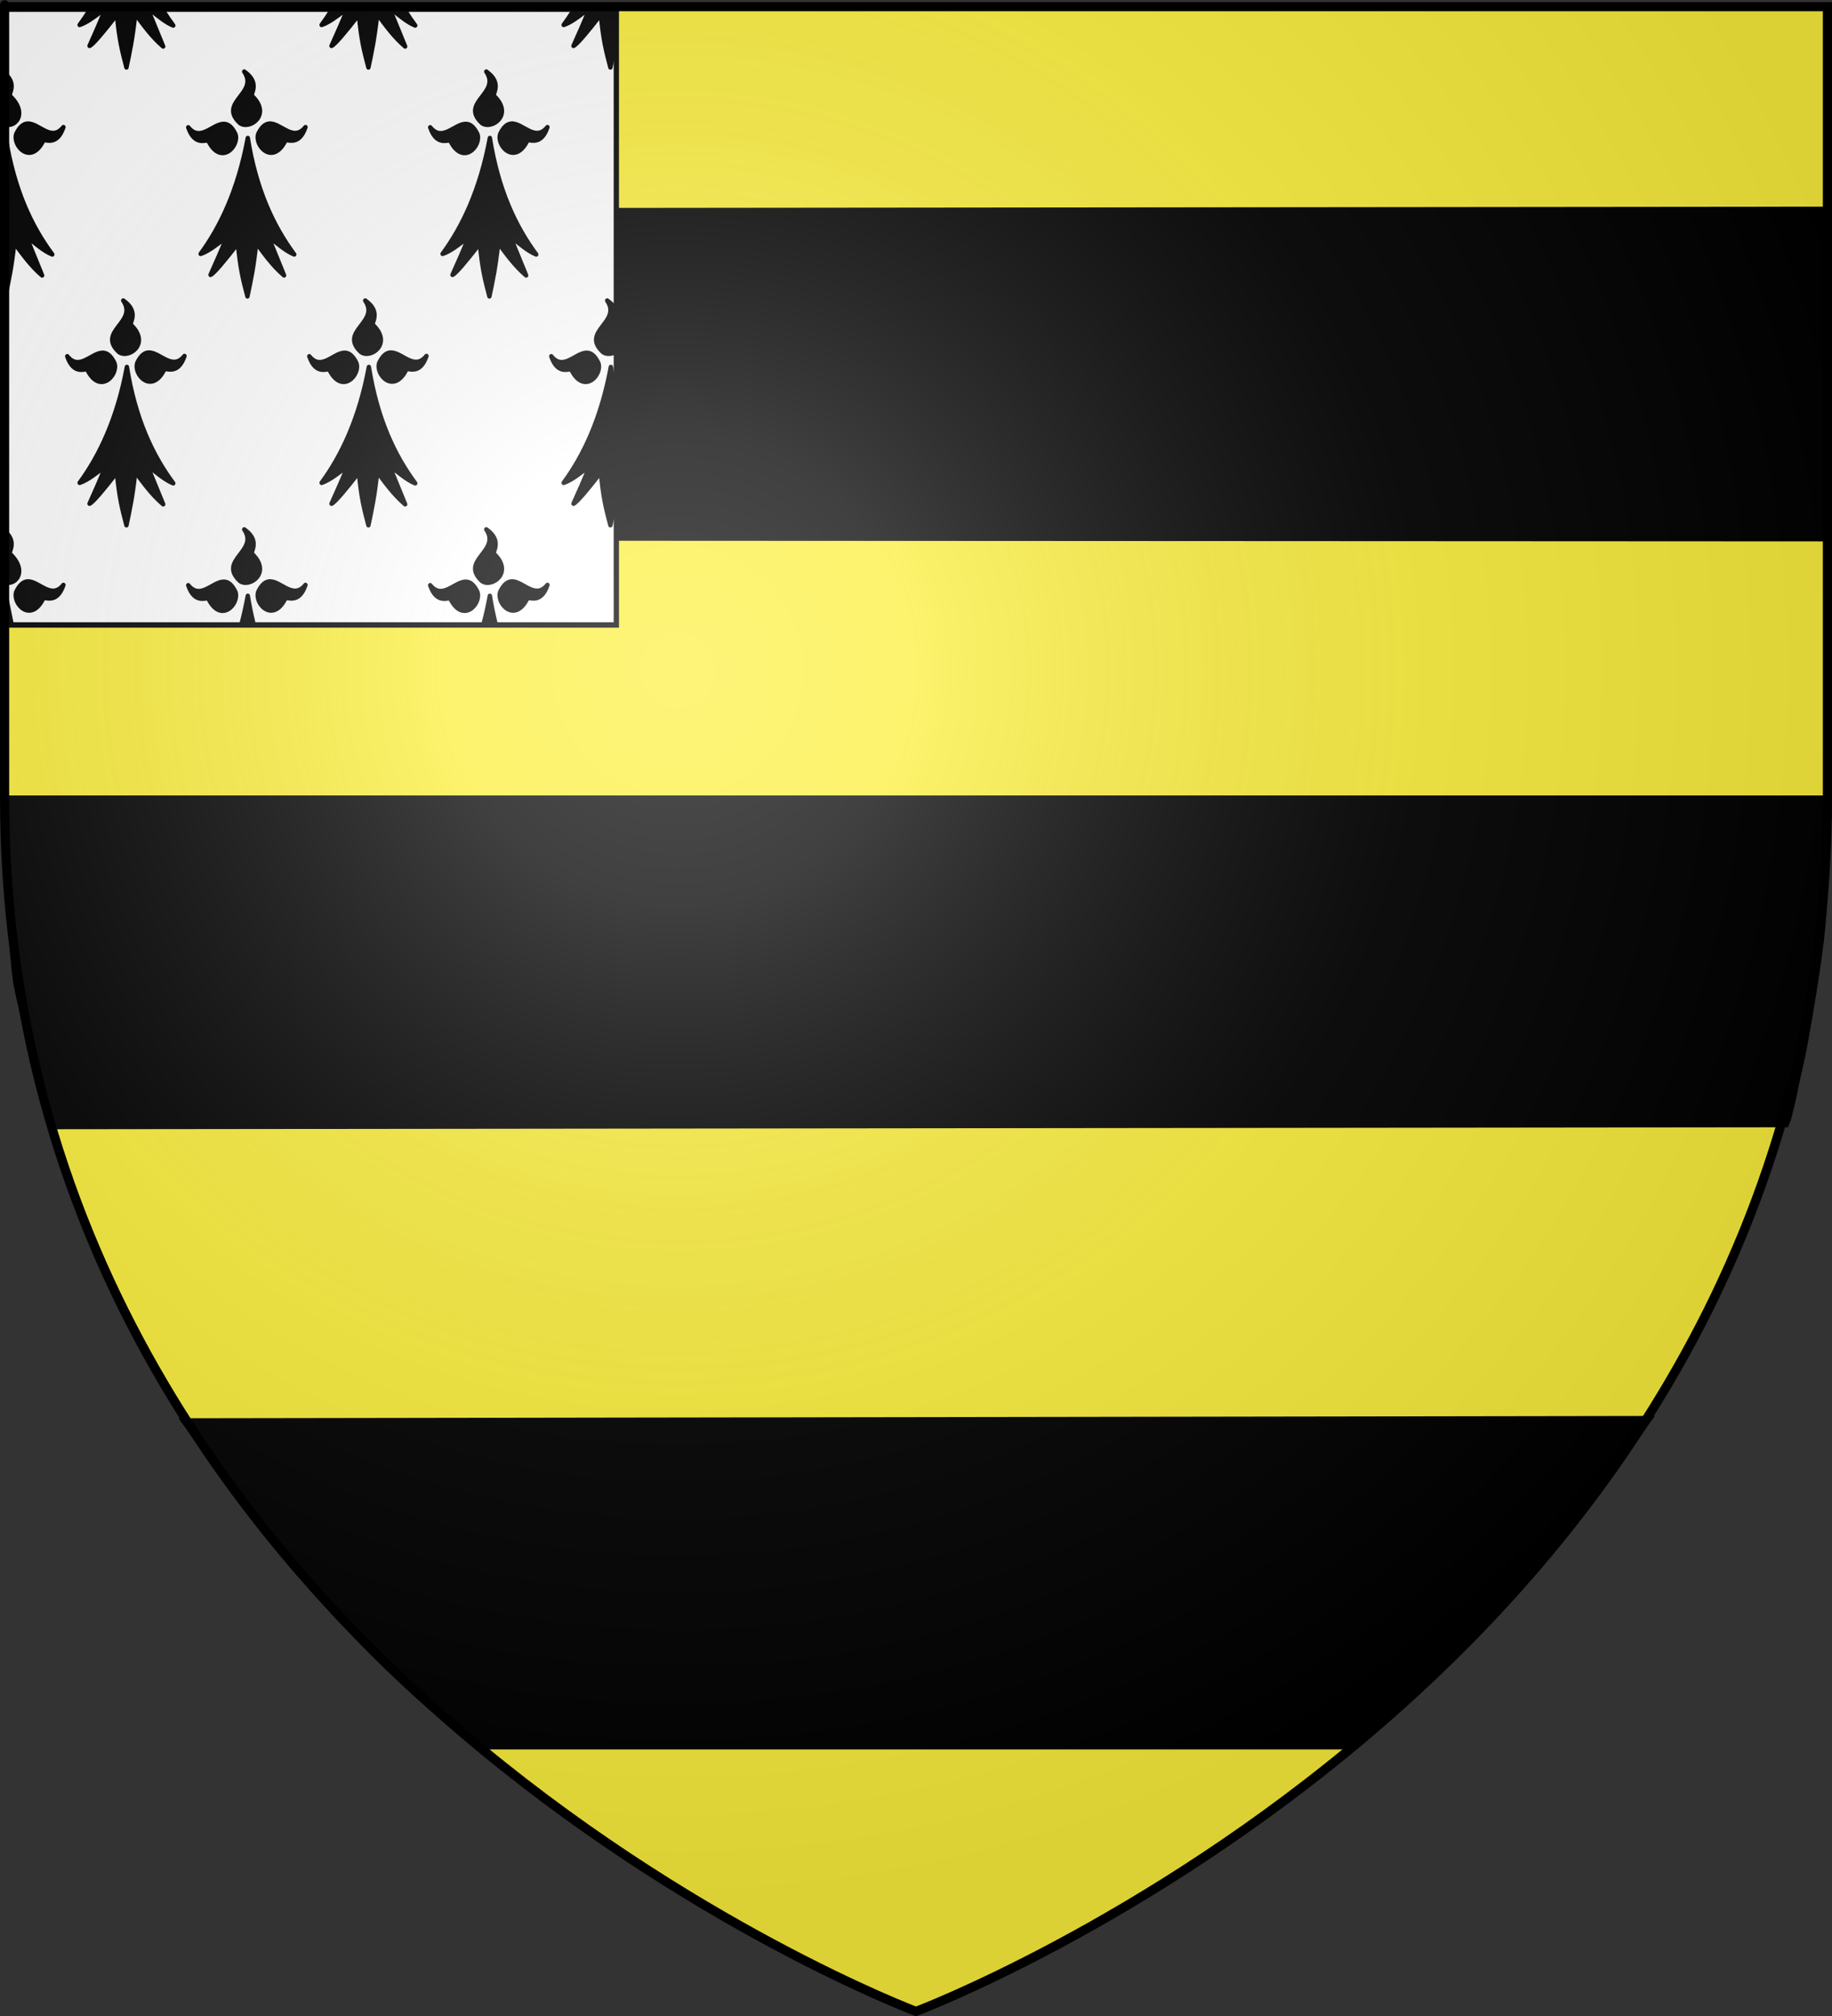 <?xml version="1.0" encoding="UTF-8" standalone="no"?>
<svg
   xmlns:dc="http://purl.org/dc/elements/1.1/"
   xmlns:cc="http://creativecommons.org/ns#"
   xmlns:rdf="http://www.w3.org/1999/02/22-rdf-syntax-ns#"
   xmlns:svg="http://www.w3.org/2000/svg"
   xmlns="http://www.w3.org/2000/svg"
   xmlns:xlink="http://www.w3.org/1999/xlink"
   xmlns:sodipodi="http://sodipodi.sourceforge.net/DTD/sodipodi-0.dtd"
   xmlns:inkscape="http://www.inkscape.org/namespaces/inkscape"
   height="660"
   width="600"
   version="1.0"
   id="svg2"
   sodipodi:version="0.32"
   inkscape:version="0.46"
   sodipodi:docname="Blason Inghem.svg"
   sodipodi:docbase="/home/fred/Documents/blason"
   inkscape:export-filename="/Users/olivier/Desktop/Blason Rouge/Blason_Vide_3D.png"
   inkscape:export-xdpi="144"
   inkscape:export-ydpi="144"
   inkscape:output_extension="org.inkscape.output.svg.inkscape">
  <rect width="100%" height="100%" fill="#333333" stroke="none"/>
  <sodipodi:namedview
     inkscape:window-height="777"
     inkscape:window-width="1248"
     inkscape:pageshadow="2"
     inkscape:pageopacity="0.0"
     guidetolerance="10.0"
     gridtolerance="10.0"
     objecttolerance="10.0"
     borderopacity="1.0"
     bordercolor="#666666"
     pagecolor="#ffffff"
     id="base"
     showgrid="false"
     height="660px"
     inkscape:zoom="0.8666663"
     inkscape:cx="299.83271"
     inkscape:cy="329.99986"
     inkscape:window-x="14"
     inkscape:window-y="225"
     inkscape:current-layer="layer4" />
  <defs
     id="defs6">
    <inkscape:perspective
       sodipodi:type="inkscape:persp3d"
       inkscape:vp_x="0 : 330 : 1"
       inkscape:vp_y="0 : 1000 : 0"
       inkscape:vp_z="600 : 330 : 1"
       inkscape:persp3d-origin="300 : 220 : 1"
       id="perspective27" />
    <linearGradient
       id="linearGradient2893">
      <stop
         style="stop-color:white;stop-opacity:0.314;"
         offset="0"
         id="stop2895" />
      <stop
         id="stop2897"
         offset="0.19"
         style="stop-color:white;stop-opacity:0.251;" />
      <stop
         style="stop-color:#6b6b6b;stop-opacity:0.125;"
         offset="0.6"
         id="stop2901" />
      <stop
         style="stop-color:black;stop-opacity:0.125;"
         offset="1"
         id="stop2899" />
    </linearGradient>
    <radialGradient
       inkscape:collect="always"
       xlink:href="#linearGradient2893"
       id="radialGradient3163"
       gradientUnits="userSpaceOnUse"
       gradientTransform="matrix(1.353,0,0,1.349,-77.629,-85.747)"
       cx="221.445"
       cy="226.331"
       fx="221.445"
       fy="226.331"
       r="300" />
    <radialGradient
       r="300"
       fy="226.331"
       fx="221.445"
       cy="226.331"
       cx="221.445"
       gradientTransform="matrix(1.353,0,0,1.349,-77.629,-85.747)"
       gradientUnits="userSpaceOnUse"
       id="radialGradient3853"
       xlink:href="#linearGradient2893"
       inkscape:collect="always" />
    <radialGradient
       r="300"
       fy="218.901"
       fx="225.524"
       cy="218.901"
       cx="225.524"
       gradientTransform="matrix(0,1.386,-1.323,-5.741131e-8,-158.082,-109.541)"
       gradientUnits="userSpaceOnUse"
       id="radialGradient2871"
       xlink:href="#linearGradient2955"
       inkscape:collect="always" />
    <radialGradient
       r="300"
       fy="218.901"
       fx="225.524"
       cy="218.901"
       cx="225.524"
       gradientTransform="matrix(0,1.749,-1.593,-1.049767e-7,551.788,-191.29)"
       gradientUnits="userSpaceOnUse"
       id="radialGradient2865"
       xlink:href="#linearGradient2955"
       inkscape:collect="always" />
    <radialGradient
       r="300"
       fy="218.901"
       fx="225.524"
       cy="218.901"
       cx="225.524"
       gradientTransform="matrix(-4.167939e-4,2.183,-1.884,-3.599562e-4,615.597,-289.121)"
       gradientUnits="userSpaceOnUse"
       id="radialGradient1911"
       xlink:href="#linearGradient2955"
       inkscape:collect="always" />
    <clipPath
       id="clip">
      <path
         id="path10"
         d="M 0,-200 L 0,600 L 300,600 L 300,-200 L 0,-200 z " />
    </clipPath>
    <polygon
       points="0,-1 0.588,0.809 -0.951,-0.309 0.951,-0.309 -0.588,0.809 0,-1 "
       transform="scale(53,53)"
       id="star" />
    <radialGradient
       gradientUnits="userSpaceOnUse"
       gradientTransform="matrix(-4.167939e-4,2.183,-1.884,-3.599562e-4,615.597,-289.121)"
       r="300"
       fy="218.901"
       fx="225.524"
       cy="218.901"
       cx="225.524"
       id="radialGradient2961"
       xlink:href="#linearGradient2955"
       inkscape:collect="always" />
    <linearGradient
       id="linearGradient2955">
      <stop
         style="stop-color:#fd0000;stop-opacity:1;"
         offset="0"
         id="stop2867" />
      <stop
         id="stop2873"
         offset="0.5"
         style="stop-color:#e77275;stop-opacity:0.659;" />
      <stop
         id="stop2959"
         offset="1"
         style="stop-color:black;stop-opacity:0.323;" />
    </linearGradient>
    <linearGradient
       id="linearGradient2885">
      <stop
         style="stop-color:white;stop-opacity:1;"
         offset="0"
         id="stop2887" />
      <stop
         id="stop2891"
         offset="0.229"
         style="stop-color:white;stop-opacity:1;" />
      <stop
         style="stop-color:black;stop-opacity:1;"
         offset="1"
         id="stop2889" />
    </linearGradient>
    <linearGradient
       id="linearGradient3828">
      <stop
         id="stop3830"
         offset="0"
         style="stop-color:white;stop-opacity:0.314;" />
      <stop
         style="stop-color:white;stop-opacity:0.251;"
         offset="0.19"
         id="stop3832" />
      <stop
         id="stop3834"
         offset="0.6"
         style="stop-color:#6b6b6b;stop-opacity:0.125;" />
      <stop
         id="stop3836"
         offset="1"
         style="stop-color:black;stop-opacity:0.125;" />
    </linearGradient>
    <inkscape:perspective
       id="perspective69"
       inkscape:persp3d-origin="300 : 220 : 1"
       inkscape:vp_z="600 : 330 : 1"
       inkscape:vp_y="0 : 1000 : 0"
       inkscape:vp_x="0 : 330 : 1"
       sodipodi:type="inkscape:persp3d" />
  </defs>
  <g
     inkscape:groupmode="layer"
     id="layer3"
     inkscape:label="Fond écu"
     style="display:inline">
    <path
       id="path2855"
       style="fill:#fcef3c;fill-opacity:1;fill-rule:evenodd;stroke:#000000;stroke-width:1px;stroke-linecap:butt;stroke-linejoin:miter;stroke-opacity:1"
       d="M 300,658.5 C 300,658.5 598.5,546.18 598.5,260.728 C 598.5,-24.723 598.5,2.176 598.5,2.176 L 1.5,2.176 L 1.5,260.728 C 1.5,546.18 300,658.5 300,658.5 z "
       sodipodi:nodetypes="cccccc" />
  </g>
  <g
     inkscape:groupmode="layer"
     id="layer4"
     inkscape:label="Meubles"
     style="display:inline">
    <g
       transform="matrix(1,0,0,1.037,0.775,26.79)"
       id="g2310"
       style="stroke:#000000;stroke-width:2.946;stroke-miterlimit:4;stroke-dasharray:none;stroke-opacity:1;fill:#000000">
      <path
         sodipodi:nodetypes="cssccsssscc"
         d="M 1.608,226.769 C 1.608,226.769 0.987,245.232 2.826,263.055 C 5.211,286.173 3.873,280.917 8.32,298.081 C 9.139,301.239 16.273,329.195 16.273,329.195 L 583.847,328.58 C 584.167,327.88 584.98,325.864 587.292,314.802 C 587.382,314.367 588.972,307.697 589.061,307.251 C 590.415,300.467 592.617,288.563 594.465,275.805 C 596.283,263.252 596.39,253.663 596.861,246.437 C 597.735,233.015 597.758,227.744 597.478,226.769 L 1.608,226.769 z "
         style="fill:#000000;fill-opacity:1;fill-rule:evenodd;stroke:#000000;stroke-width:2.946;stroke-linecap:butt;stroke-linejoin:miter;stroke-miterlimit:4;stroke-dasharray:none;stroke-opacity:1"
         id="path2312" />
      <path
         sodipodi:nodetypes="ccccscc"
         id="path2316"
         style="fill:#000000;fill-opacity:1;fill-rule:evenodd;stroke:#000000;stroke-width:2.946;stroke-linecap:butt;stroke-linejoin:miter;stroke-miterlimit:4;stroke-dasharray:none;stroke-opacity:1"
         d="M 0.391,41.47 L 0.391,77.756 C 0.391,101.23 0.852,123.456 0.405,143.316 L 596.855,143.61 C 596.408,121.107 596.261,100.936 596.261,77.463 C 596.261,37.074 596.261,66.465 596.261,40.883 L 0.391,41.47 z " />
      <path
         sodipodi:nodetypes="ccccccc"
         id="path2318"
         style="fill:#000000;fill-opacity:1;fill-rule:evenodd;stroke:#000000;stroke-width:2.946;stroke-linecap:butt;stroke-linejoin:miter;stroke-miterlimit:4;stroke-dasharray:none;stroke-opacity:1"
         d="M 114.667,488.573 C 136.002,510.313 153.791,523.276 157.228,524.989 L 443.098,524.989 C 443.098,524.989 461.868,508.377 490.054,481.392 C 530.526,435.329 523.416,442.141 538.245,422.655 L 60.615,423.386 C 60.615,423.386 95.127,469.463 114.667,488.573 z " />
    </g>
    <g
       transform="matrix(1,0,0,1.183,-5e-6,-23.416)"
       style="display:inline"
       inkscape:label="Fond écu"
       id="g6674"
       inkscape:groupmode="layer" />
    <g
       id="g3855"
       transform="matrix(0.986,0,0,1.017,-388.888,2.103)">
      <g
         style="display:inline"
         inkscape:label="Fond écu"
         id="g3857">
        <g
           id="g2942">
          <rect
             style="fill:#ffffff;fill-opacity:1;fill-rule:nonzero;stroke:#000000;stroke-width:1.756;stroke-linecap:butt;stroke-linejoin:miter;marker:none;marker-start:none;marker-mid:none;marker-end:none;stroke-miterlimit:4;stroke-dasharray:none;stroke-dashoffset:0;stroke-opacity:1;visibility:visible;display:inline;overflow:visible"
             id="rect2792"
             width="203.231"
             height="198.226"
             x="395.9"
             y="0.887" />
          <path
             style="fill:#000000;fill-opacity:1;fill-rule:evenodd;stroke:#000000;stroke-width:1.46;stroke-linecap:round;stroke-linejoin:round;stroke-miterlimit:4;stroke-dasharray:none;stroke-opacity:1"
             d="M 424.004,1.48 C 422.979,3.067 421.928,4.549 420.865,5.95 C 423.181,5.217 425.736,3.344 428.269,1.48 L 424.004,1.48 z M 429.128,1.48 C 427.462,5.505 425.819,9.087 424.152,12.701 C 425.224,12.282 428.628,8.369 433.244,2.606 C 433.968,10.529 434.951,14.268 436.413,19.64 C 437.577,14.277 438.421,10.569 439.345,2.418 C 442.128,6.063 444.848,9.762 448.614,12.889 L 443.787,1.48 L 429.128,1.48 z M 444.823,1.48 C 447.136,3.268 449.583,5.215 451.96,6.138 C 450.832,4.661 449.733,3.113 448.673,1.48 L 444.823,1.48 z M 504.377,1.48 C 503.352,3.067 502.3,4.549 501.238,5.95 C 503.551,5.218 506.109,3.341 508.641,1.48 L 504.377,1.48 z M 509.53,1.48 C 507.864,5.505 506.191,9.087 504.525,12.701 C 505.596,12.282 509,8.369 513.617,2.606 C 514.34,10.529 515.323,14.268 516.785,19.64 C 517.949,14.277 518.793,10.569 519.717,2.418 C 522.5,6.063 525.221,9.762 528.986,12.889 L 524.159,1.48 L 509.53,1.48 z M 525.196,1.48 C 527.512,3.268 529.956,5.215 532.333,6.138 C 531.205,4.661 530.106,3.113 529.046,1.48 L 525.196,1.48 z M 584.779,1.48 C 583.755,3.067 582.702,4.549 581.64,5.95 C 583.953,5.218 586.484,3.341 589.014,1.48 L 584.779,1.48 z M 589.902,1.48 C 588.236,5.505 586.564,9.087 584.898,12.701 C 585.969,12.282 589.373,8.369 593.989,2.606 C 594.713,10.529 595.696,14.268 597.158,19.64 C 597.657,17.338 598.103,15.312 598.52,13.139 L 598.52,1.48 L 589.902,1.48 z M 395.16,20.984 C 400.091,28.045 396.782,29.173 395.485,37.55 C 398.655,39.819 404.272,34.898 397.766,28.861 C 396.926,28.344 400.733,24.771 395.16,20.984 z M 475.533,20.984 C 480.463,28.045 466.678,30.867 474.111,37.55 C 477.281,39.819 484.674,34.898 478.169,28.861 C 477.328,28.344 481.105,24.771 475.533,20.984 z M 555.935,20.984 C 560.866,28.045 547.051,30.867 554.484,37.55 C 557.654,39.819 565.047,34.898 558.541,28.861 C 557.701,28.344 561.508,24.771 555.935,20.984 z M 403.452,37.738 C 402.198,37.849 400.979,38.71 399.839,40.988 C 398.432,44.748 404.589,51.286 408.753,43.27 C 409.048,42.292 413.189,45.427 415.476,38.863 C 411.385,43.826 407.217,37.404 403.452,37.738 z M 483.825,37.738 C 482.57,37.849 481.352,38.71 480.212,40.988 C 478.805,44.748 484.991,51.286 489.155,43.27 C 489.45,42.292 493.591,45.427 495.878,38.863 C 491.787,43.826 487.589,37.404 483.825,37.738 z M 564.197,37.738 C 562.943,37.849 561.724,38.71 560.585,40.988 C 559.177,44.748 565.363,51.286 569.528,43.27 C 569.823,42.292 573.964,45.427 576.25,38.863 C 572.159,43.826 567.962,37.404 564.197,37.738 z M 468.544,37.831 C 464.903,38.019 460.856,43.682 456.935,38.925 C 459.222,45.489 463.393,42.386 463.687,43.364 C 467.852,51.38 474.008,44.841 472.601,41.082 C 471.319,38.519 469.969,37.758 468.544,37.831 z M 548.917,37.831 C 545.276,38.019 541.228,43.682 537.308,38.925 C 539.594,45.489 543.765,42.386 544.06,43.364 C 548.224,51.38 554.381,44.841 552.974,41.082 C 551.691,38.519 550.341,37.758 548.917,37.831 z M 396.345,42.364 C 396.501,65.78 397.032,70.221 396.197,93.342 C 397.361,87.979 398.235,84.272 399.158,76.12 C 401.941,79.765 404.632,83.464 408.398,86.591 L 403.127,74.026 C 405.856,76.041 408.879,78.716 411.774,79.84 C 404.91,70.851 399.116,59.185 396.345,42.364 z M 476.717,42.364 C 473.511,59.183 467.544,71.091 461.052,79.652 C 463.751,78.798 466.795,76.37 469.729,74.245 C 467.935,78.655 466.133,82.512 464.339,86.404 C 465.41,85.984 468.814,82.04 473.43,76.277 C 474.154,84.2 475.137,87.97 476.599,93.342 C 477.763,87.979 478.607,84.272 479.531,76.12 C 482.314,79.765 485.005,83.464 488.77,86.591 L 483.499,74.026 C 486.229,76.041 489.252,78.716 492.146,79.84 C 485.283,70.851 479.489,59.185 476.717,42.364 z M 557.12,42.364 C 553.914,59.183 547.917,71.091 541.424,79.652 C 544.123,78.798 547.168,76.37 550.101,74.245 C 548.307,78.655 546.505,82.512 544.711,86.404 C 545.782,85.984 549.186,82.04 553.803,76.277 C 554.527,84.2 555.51,87.97 556.972,93.342 C 558.135,87.979 558.98,84.272 559.903,76.12 C 562.687,79.765 565.407,83.464 569.173,86.591 L 563.872,74.026 C 566.601,76.041 569.624,78.716 572.519,79.84 C 565.655,70.851 559.891,59.185 557.12,42.364 z M 435.347,94.686 C 440.277,101.747 426.492,104.57 433.925,111.252 C 437.095,113.521 444.458,108.6 437.953,102.563 C 437.112,102.046 440.919,98.473 435.347,94.686 z M 515.719,94.686 C 520.65,101.747 506.864,104.57 514.298,111.252 C 517.468,113.521 524.831,108.6 518.325,102.563 C 517.485,102.046 521.292,98.473 515.719,94.686 z M 596.092,94.686 C 601.022,101.747 587.237,104.57 594.67,111.252 C 595.711,111.997 597.212,111.967 598.52,111.377 L 598.52,97.031 C 598.048,96.268 597.281,95.495 596.092,94.686 z M 443.579,111.44 C 442.344,111.574 441.148,112.448 440.026,114.69 C 438.619,118.45 444.775,124.957 448.939,116.941 C 449.234,115.963 453.405,119.098 455.691,112.534 C 451.771,117.29 447.753,111.628 444.112,111.44 C 443.934,111.431 443.756,111.421 443.579,111.44 z M 523.952,111.44 C 522.719,111.574 521.52,112.448 520.398,114.69 C 518.991,118.45 525.177,124.957 529.342,116.941 C 529.636,115.963 533.777,119.098 536.064,112.534 C 532.143,117.29 528.126,111.628 524.485,111.44 C 524.307,111.431 524.128,111.421 523.952,111.44 z M 428.328,111.502 C 424.687,111.69 420.67,117.384 416.749,112.627 C 419.036,119.192 423.177,116.056 423.471,117.035 C 427.636,125.051 433.822,118.544 432.415,114.784 C 431.132,112.221 429.753,111.429 428.328,111.502 z M 508.701,111.502 C 505.06,111.69 501.072,117.384 497.151,112.627 C 499.438,119.192 503.579,116.056 503.874,117.035 C 508.038,125.051 514.194,118.544 512.787,114.784 C 511.505,112.221 510.125,111.429 508.701,111.502 z M 589.103,111.502 C 585.462,111.69 581.444,117.384 577.524,112.627 C 579.81,119.192 583.952,116.056 584.246,117.035 C 588.411,125.051 594.567,118.544 593.16,114.784 C 591.878,112.221 590.528,111.429 589.103,111.502 z M 436.561,116.066 C 433.355,132.885 427.358,144.793 420.865,153.354 C 423.564,152.5 426.579,150.073 429.513,147.947 C 427.719,152.358 425.946,156.183 424.152,160.074 C 425.224,159.655 428.628,155.742 433.244,149.979 C 433.968,157.902 434.951,161.641 436.413,167.013 C 437.577,161.65 438.421,157.974 439.345,149.822 C 442.128,153.467 444.848,157.135 448.614,160.262 L 443.313,147.728 C 446.043,149.743 449.065,152.386 451.96,153.511 C 445.096,144.522 439.332,132.887 436.561,116.066 z M 516.933,116.066 C 513.727,132.885 507.731,144.793 501.238,153.354 C 503.937,152.5 506.981,150.073 509.915,147.947 C 508.121,152.358 506.319,156.183 504.525,160.074 C 505.596,159.655 509,155.742 513.617,149.979 C 514.34,157.902 515.323,161.641 516.785,167.013 C 517.949,161.65 518.793,157.974 519.717,149.822 C 522.5,153.467 525.221,157.135 528.986,160.262 L 523.685,147.728 C 526.415,149.743 529.438,152.386 532.333,153.511 C 525.469,144.522 519.705,132.887 516.933,116.066 z M 597.306,116.066 C 594.1,132.885 588.133,144.793 581.64,153.354 C 584.339,152.5 587.354,150.073 590.287,147.947 C 588.493,152.358 586.692,156.183 584.898,160.074 C 585.969,159.655 589.373,155.742 593.989,149.979 C 594.713,157.902 595.696,161.641 597.158,167.013 C 597.657,164.711 598.103,162.685 598.52,160.512 L 598.52,122.379 C 598.061,120.356 597.667,118.26 597.306,116.066 z M 395.16,168.357 C 400.091,175.418 394.163,178.272 395.485,184.954 C 398.655,187.223 404.272,182.302 397.766,176.265 C 396.926,175.748 400.733,172.144 395.16,168.357 z M 475.533,168.357 C 480.463,175.418 466.678,178.272 474.111,184.954 C 477.281,187.223 484.674,182.302 478.169,176.265 C 477.328,175.748 481.105,172.144 475.533,168.357 z M 555.935,168.357 C 560.866,175.418 547.051,178.272 554.484,184.954 C 557.654,187.223 565.047,182.302 558.541,176.265 C 557.701,175.748 561.508,172.144 555.935,168.357 z M 403.926,185.111 C 402.501,185.037 401.122,185.83 399.839,188.393 C 398.432,192.152 404.589,198.659 408.753,190.643 C 409.048,189.665 413.189,192.8 415.476,186.236 C 411.555,190.992 407.567,185.299 403.926,185.111 z M 484.299,185.111 C 482.874,185.037 481.494,185.83 480.212,188.393 C 478.805,192.152 484.991,198.659 489.155,190.643 C 489.45,189.665 493.591,192.8 495.878,186.236 C 491.957,190.992 487.94,185.299 484.299,185.111 z M 564.671,185.111 C 563.247,185.037 561.867,185.83 560.585,188.393 C 559.177,192.152 565.363,198.659 569.528,190.643 C 569.823,189.665 573.964,192.8 576.25,186.236 C 572.33,190.992 568.312,185.299 564.671,185.111 z M 468.544,185.204 C 464.903,185.392 460.856,191.086 456.935,186.33 C 459.222,192.894 463.393,189.758 463.687,190.737 C 467.852,198.753 474.008,192.214 472.601,188.455 C 471.319,185.892 469.969,185.131 468.544,185.204 z M 548.917,185.204 C 545.276,185.392 541.228,191.086 537.308,186.33 C 539.594,192.894 543.765,189.758 544.06,190.737 C 548.224,198.753 554.381,192.214 552.974,188.455 C 551.691,185.892 550.341,185.131 548.917,185.204 z M 396.345,189.737 L 398.181,198.52 C 397.479,195.757 396.855,192.833 396.345,189.737 z M 476.717,189.737 C 476.13,192.821 475.464,195.756 474.704,198.52 L 478.554,198.52 C 477.851,195.757 477.228,192.833 476.717,189.737 z M 557.12,189.737 C 556.532,192.821 555.866,195.756 555.106,198.52 L 558.956,198.52 C 558.254,195.757 557.63,192.833 557.12,189.737 z"
             id="path1883"
             sodipodi:nodetypes="ccccccccccccccccccccccccccccccccccccccccccccccccccccccccccccccccccccccccccccccccccccccccccccccccccccccccccccccccccccccccccccccscccccsccccccccccccccccccccccccccccccccccccccccccccccccccccccccccccccccccccccccccccccccccccccccccccccc" />
        </g>
      </g>
      <g
         inkscape:label="Meubles"
         id="g3862" />
      <g
         inkscape:label="Reflet final"
         id="g3864" />
      <g
         inkscape:label="Contour final"
         id="g3866" />
    </g>
  </g>
  <g
     inkscape:groupmode="layer"
     id="layer2"
     inkscape:label="Reflet final"
     sodipodi:insensitive="true"
     style="display:inline">
    <path
       sodipodi:nodetypes="cccccc"
       d="M 300,658.5 C 300,658.5 598.5,546.18 598.5,260.728 C 598.5,-24.723 598.5,2.176 598.5,2.176 L 1.5,2.176 L 1.5,260.728 C 1.5,546.18 300,658.5 300,658.5 z "
       style="opacity:1;fill:url(#radialGradient3163);fill-opacity:1;fill-rule:evenodd;stroke:none;stroke-width:1px;stroke-linecap:butt;stroke-linejoin:miter;stroke-opacity:1"
       id="path2875"
       inkscape:export-xdpi="144"
       inkscape:export-ydpi="144" />
  </g>
  <g
     inkscape:groupmode="layer"
     id="layer1"
     inkscape:label="Contour final"
     sodipodi:insensitive="true"
     style="display:inline">
    <path
       sodipodi:nodetypes="cccccc"
       d="M 300,658.5 C 300,658.5 1.5,546.18 1.5,260.728 C 1.5,-24.723 1.5,2.176 1.5,2.176 L 598.5,2.176 L 598.5,260.728 C 598.5,546.18 300,658.5 300,658.5 z "
       style="opacity:1;fill:none;fill-opacity:1;fill-rule:evenodd;stroke:#000000;stroke-width:3;stroke-linecap:butt;stroke-linejoin:miter;stroke-miterlimit:4;stroke-dasharray:none;stroke-opacity:1"
       id="path1411"
       inkscape:export-xdpi="144"
       inkscape:export-ydpi="144" />
  </g>
</svg>
